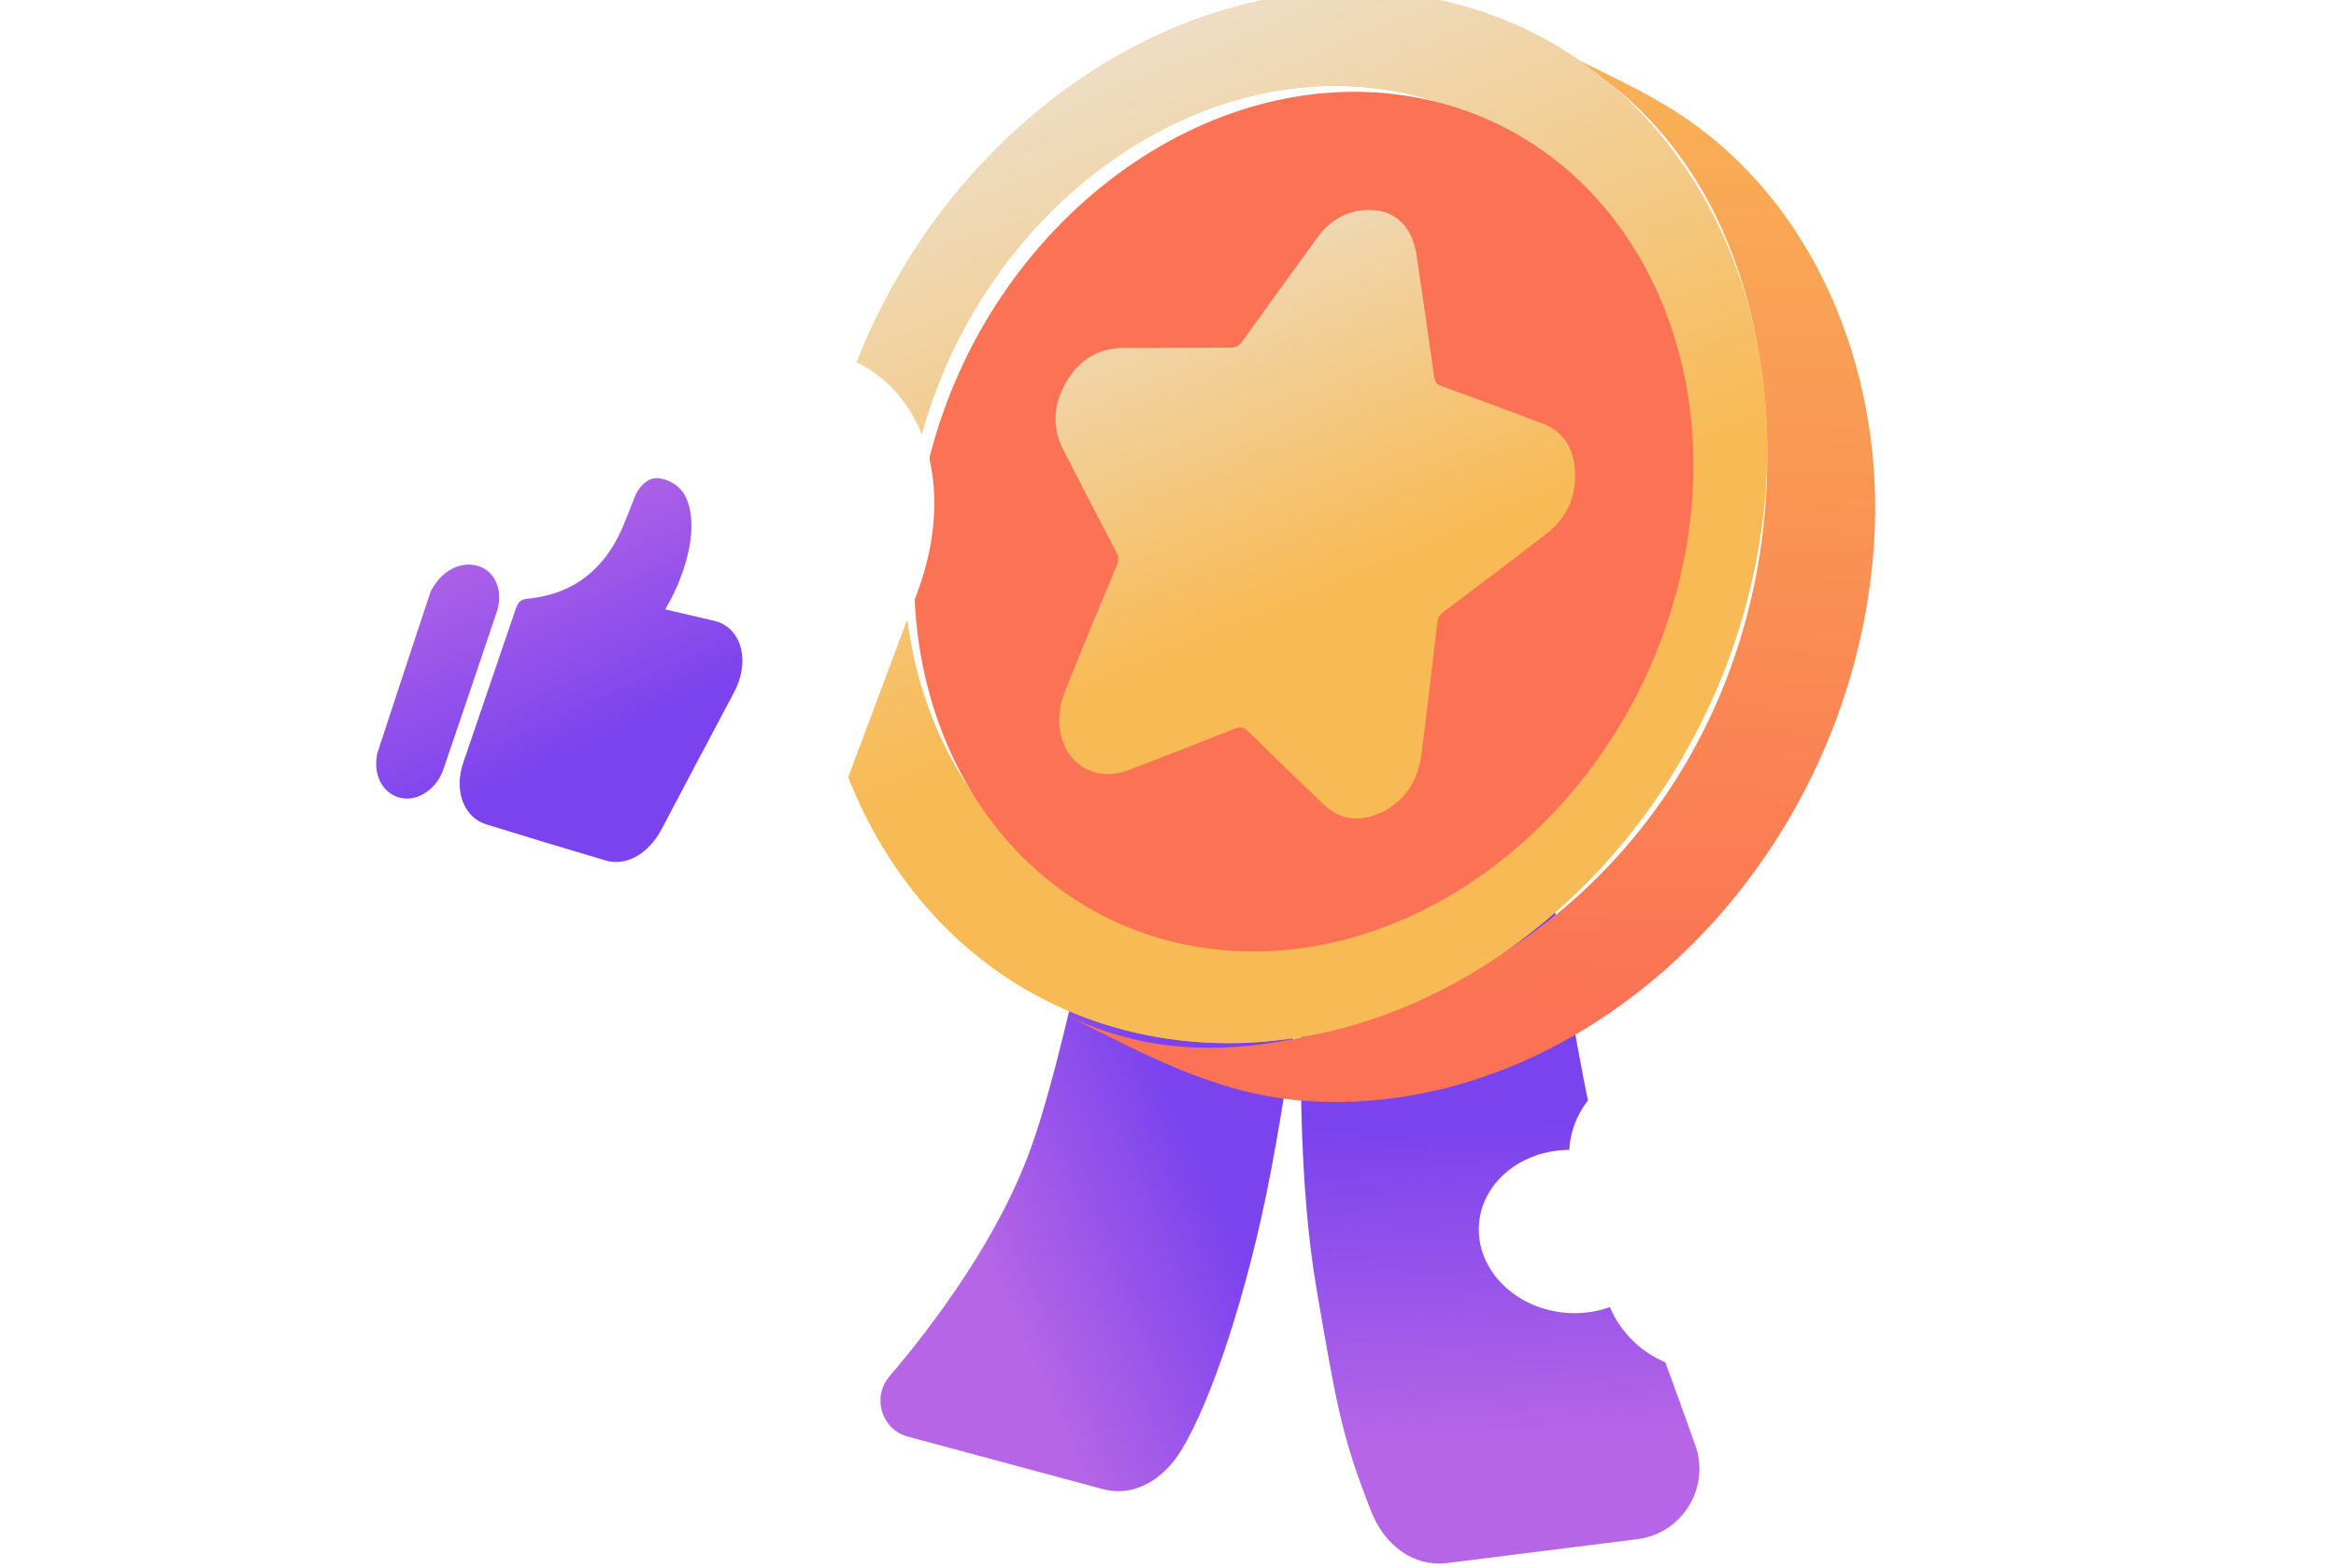 <svg width="517" height="347" viewBox="0 0 517 347" fill="none" xmlns="http://www.w3.org/2000/svg">
<path d="M339.071 153.445C339.071 174.526 349.047 237.657 356.252 264.95C359.965 278.986 368.667 301.342 375.207 319.871C378.532 329.246 372.325 339.343 362.459 340.618L320.449 345.889C312.69 346.887 306.362 341.868 303.435 334.405C297 318 295.886 311.5 291.408 285.476C283.178 237.65 291.962 161.212 291.962 161.212L339.071 153.445Z" fill="url(#paint0_linear_3_236)"/>
<path d="M251.615 146.789C248.899 166.538 237.26 228.226 228.393 253.412C221.243 273.827 206.39 293.409 196.802 304.671C192.923 309.275 195.139 316.376 200.903 317.929L243.966 329.524C251.116 331.465 257.545 327.305 261.424 320.981C267.909 310.44 276.056 286.586 281.266 259.237C289.025 218.684 294.678 160.214 294.678 160.214L251.615 146.789Z" fill="url(#paint1_linear_3_236)"/>
<path d="M415 113.725C415.443 78.332 399.925 42.162 368.888 23.467C360.686 18.53 351.818 14.646 343.283 10.319C379.086 28.293 392.607 68.222 391 107C389.005 154.708 363.174 196.863 320 218C293.286 231.092 262.81 238.1 235.819 224.564C252.391 232.886 268.241 241.706 287.085 243.481C304.432 245.09 321.89 241.706 337.741 234.605C367.558 221.18 391.057 195.44 403.86 165.539C410.843 149.229 414.778 131.477 415 113.725Z" fill="url(#paint2_linear_3_236)"/>
<g filter="url(#filter0_i_3_236)">
<path fill-rule="evenodd" clip-rule="evenodd" d="M390.78 135.361C407.241 71.841 375.207 12.317 319.286 2.387C263.365 -7.488 204.728 35.949 188.323 99.524C171.862 163.043 203.786 222.512 259.762 232.442C315.739 242.372 374.375 198.88 390.78 135.361ZM369.557 129.895C382.699 78.912 357.065 31.092 312.315 23.131C267.564 15.17 220.586 50.068 207.443 101.105C194.301 152.142 219.935 199.907 264.685 207.868C309.491 215.829 356.414 180.932 369.557 129.895Z" fill="#F8BA55"/>
<path fill-rule="evenodd" clip-rule="evenodd" d="M390.78 135.361C407.241 71.841 375.207 12.317 319.286 2.387C263.365 -7.488 204.728 35.949 188.323 99.524C171.862 163.043 203.786 222.512 259.762 232.442C315.739 242.372 374.375 198.88 390.78 135.361ZM369.557 129.895C382.699 78.912 357.065 31.092 312.315 23.131C267.564 15.17 220.586 50.068 207.443 101.105C194.301 152.142 219.935 199.907 264.685 207.868C309.491 215.829 356.414 180.932 369.557 129.895Z" fill="url(#paint3_linear_3_236)"/>
</g>
<path d="M312.854 21.468C358.522 29.567 384.681 78.219 371.269 130.088C357.857 182.013 309.972 217.517 264.249 209.417C218.581 201.318 192.422 152.722 205.834 100.797C219.246 48.872 267.186 13.368 312.854 21.468Z" fill="#FB7354"/>
<path d="M305.534 46.709C309.635 47.596 312.683 50.869 313.515 56.528C314.845 65.459 316.12 74.391 317.394 83.322C317.561 84.487 317.949 85.097 319.002 85.43C326.484 88.149 333.966 90.922 341.448 93.752C345.937 95.471 348.375 99.133 348.597 104.514C348.819 110.006 346.713 114.666 342.279 118.105C334.686 123.986 326.982 129.755 319.334 135.524C318.558 136.135 318.226 136.745 318.115 137.688C316.951 147.452 315.842 157.215 314.568 167.034C313.847 172.748 310.965 177.131 306.033 179.627C303.372 180.959 300.878 181.402 298.551 181.014C296.5 180.626 294.616 179.627 292.898 177.963C287.245 172.582 281.647 167.201 276.105 161.709C275.717 161.32 275.329 161.098 274.885 160.988C274.442 160.932 273.999 160.988 273.389 161.209C265.519 164.316 257.649 167.423 249.779 170.418C247.507 171.306 245.29 171.472 243.295 171.139C237.642 170.141 233.707 164.76 234.538 157.493C234.815 154.885 235.979 152.278 236.977 149.782C240.302 141.571 243.683 133.416 247.119 125.262C247.618 124.097 247.618 123.209 247.063 122.155C243.128 114.777 239.36 107.288 235.48 99.854C232.931 95.028 232.875 89.868 235.979 84.543C239.083 79.217 243.572 76.998 248.948 76.998C256.762 77.054 264.577 76.943 272.391 76.943C273.611 76.943 274.331 76.443 275.107 75.334C280.594 67.678 286.136 60.023 291.678 52.423C295.004 47.929 299.825 45.71 305.534 46.709Z" fill="url(#paint4_linear_3_236)"/>
<g filter="url(#filter1_i_3_236)">
<path d="M409.887 263.325C408.772 275.241 396.784 283.863 383.111 282.584C382.413 282.518 381.723 282.428 381.043 282.315C378.67 290.726 369.546 296.469 359.282 295.509C347.9 294.443 339.425 285.539 340.353 275.619C341.218 266.383 349.931 259.523 360.316 259.483C360.33 259.22 360.349 258.956 360.374 258.692C361.489 246.776 373.477 238.154 387.149 239.433C400.822 240.713 411.002 251.41 409.887 263.325Z" fill="white"/>
</g>
<g filter="url(#filter2_i_3_236)">
<path d="M477.307 269.937C477.307 295.86 456.293 316.874 430.37 316.874C418.653 316.874 407.939 312.581 399.715 305.482C395.556 309.664 389.797 312.253 383.433 312.253C370.751 312.253 360.47 301.972 360.47 289.29C360.47 276.608 370.751 266.327 383.433 266.327C383.478 266.327 383.524 266.327 383.57 266.327C385.413 242.091 405.662 223 430.37 223C456.293 223 477.307 244.014 477.307 269.937Z" fill="white"/>
</g>
<g filter="url(#filter3_i_3_236)">
<path d="M482.325 303.832C498.789 305.373 513.225 294.99 514.568 280.642C515.911 266.293 503.652 253.412 487.187 251.871C470.722 250.331 456.287 260.713 454.944 275.062C453.601 289.411 465.86 302.292 482.325 303.832Z" fill="white"/>
</g>
<g filter="url(#filter4_i_3_236)">
<path d="M77.091 209.876L70.243 223.686C67.996 228.296 71.082 233.364 75.269 231.932L107.85 220.427L132.976 228.998C152.146 235.524 175.513 219.998 185.153 194.236L205.014 141.163C214.655 115.401 205.172 91.504 183.865 87.748L121.745 76.77C100.438 73.014 77.295 88.251 70.139 110.78L51.658 161.393C42.126 188.325 57.921 203.35 77.091 209.876Z" fill="white"/>
</g>
<path d="M95.347 130.787C95.732 130.187 96.067 129.578 96.502 128.988C99.06 125.44 103.24 123.994 106.705 125.603C109.864 127.028 111.334 131.251 109.985 135.285C106.06 146.919 102.114 158.61 98.139 170.234C96.684 174.554 92.532 177.357 88.895 176.636C85.01 175.866 82.671 171.962 83.379 167.494C83.394 167.312 83.43 167.073 83.444 166.892C87.348 154.885 91.373 142.841 95.347 130.787ZM147.561 134.253C149.357 131.168 150.727 127.937 151.74 124.512C152.954 120.268 153.506 116.076 152.548 112.199C151.683 108.648 149.57 106.571 146.183 105.899C144.34 105.534 142.688 106.374 141.369 108.325C141.027 108.81 140.735 109.305 140.542 109.82C139.658 112.041 138.823 114.272 137.889 116.483C135.564 121.982 132.122 126.462 127.137 129.345C123.797 131.264 120.373 132.121 116.92 132.481C115.254 132.643 114.713 133.089 114.099 134.872C112.237 140.278 110.425 145.695 108.562 151.102C106.557 157.033 104.502 162.955 102.497 168.886C100.427 174.989 102.657 180.899 107.596 182.431C116.42 185.163 125.215 187.828 134.082 190.445C138.615 191.774 143.528 188.938 146.401 183.547C151.72 173.48 157.06 163.355 162.449 153.24C165.836 146.907 164.489 140.065 159.438 137.835C158.883 137.602 158.306 137.427 157.708 137.308C154.214 136.493 150.77 135.687 147.226 134.862C147.383 134.586 147.447 134.414 147.561 134.253Z" fill="url(#paint5_linear_3_236)"/>
<defs>
<filter id="filter0_i_3_236" x="179.995" y="-2.013" width="215.105" height="235.867" filterUnits="userSpaceOnUse" color-interpolation-filters="sRGB">
<feFlood flood-opacity="0" result="BackgroundImageFix"/>
<feBlend mode="normal" in="SourceGraphic" in2="BackgroundImageFix" result="shape"/>
<feColorMatrix in="SourceAlpha" type="matrix" values="0 0 0 0 0 0 0 0 0 0 0 0 0 0 0 0 0 0 127 0" result="hardAlpha"/>
<feOffset dx="-4" dy="-3"/>
<feGaussianBlur stdDeviation="3"/>
<feComposite in2="hardAlpha" operator="arithmetic" k2="-1" k3="1"/>
<feColorMatrix type="matrix" values="0 0 0 0 0.984 0 0 0 0 0.451 0 0 0 0 0.329 0 0 0 1 0"/>
<feBlend mode="normal" in2="shape" result="effect1_innerShadow_3_236"/>
</filter>
<filter id="filter1_i_3_236" x="327.284" y="234.308" width="82.686" height="61.306" filterUnits="userSpaceOnUse" color-interpolation-filters="sRGB">
<feFlood flood-opacity="0" result="BackgroundImageFix"/>
<feBlend mode="normal" in="SourceGraphic" in2="BackgroundImageFix" result="shape"/>
<feColorMatrix in="SourceAlpha" type="matrix" values="0 0 0 0 0 0 0 0 0 0 0 0 0 0 0 0 0 0 127 0" result="hardAlpha"/>
<feOffset dx="-13" dy="-5"/>
<feGaussianBlur stdDeviation="7.5"/>
<feComposite in2="hardAlpha" operator="arithmetic" k2="-1" k3="1"/>
<feColorMatrix type="matrix" values="0 0 0 0 0.804 0 0 0 0 0.847 0 0 0 0 0.969 0 0 0 1 0"/>
<feBlend mode="normal" in2="shape" result="effect1_innerShadow_3_236"/>
</filter>
<filter id="filter2_i_3_236" x="354.47" y="214" width="122.838" height="102.875" filterUnits="userSpaceOnUse" color-interpolation-filters="sRGB">
<feFlood flood-opacity="0" result="BackgroundImageFix"/>
<feBlend mode="normal" in="SourceGraphic" in2="BackgroundImageFix" result="shape"/>
<feColorMatrix in="SourceAlpha" type="matrix" values="0 0 0 0 0 0 0 0 0 0 0 0 0 0 0 0 0 0 127 0" result="hardAlpha"/>
<feOffset dx="-6" dy="-9"/>
<feGaussianBlur stdDeviation="10"/>
<feComposite in2="hardAlpha" operator="arithmetic" k2="-1" k3="1"/>
<feColorMatrix type="matrix" values="0 0 0 0 0.804 0 0 0 0 0.847 0 0 0 0 0.969 0 0 0 1 0"/>
<feBlend mode="normal" in2="shape" result="effect1_innerShadow_3_236"/>
</filter>
<filter id="filter3_i_3_236" x="449.844" y="246.72" width="64.824" height="57.264" filterUnits="userSpaceOnUse" color-interpolation-filters="sRGB">
<feFlood flood-opacity="0" result="BackgroundImageFix"/>
<feBlend mode="normal" in="SourceGraphic" in2="BackgroundImageFix" result="shape"/>
<feColorMatrix in="SourceAlpha" type="matrix" values="0 0 0 0 0 0 0 0 0 0 0 0 0 0 0 0 0 0 127 0" result="hardAlpha"/>
<feOffset dx="-5" dy="-5"/>
<feGaussianBlur stdDeviation="7.5"/>
<feComposite in2="hardAlpha" operator="arithmetic" k2="-1" k3="1"/>
<feColorMatrix type="matrix" values="0 0 0 0 0.804 0 0 0 0 0.847 0 0 0 0 0.969 0 0 0 1 0"/>
<feBlend mode="normal" in2="shape" result="effect1_innerShadow_3_236"/>
</filter>
<filter id="filter4_i_3_236" x="46.799" y="66.201" width="161.986" height="165.978" filterUnits="userSpaceOnUse" color-interpolation-filters="sRGB">
<feFlood flood-opacity="0" result="BackgroundImageFix"/>
<feBlend mode="normal" in="SourceGraphic" in2="BackgroundImageFix" result="shape"/>
<feColorMatrix in="SourceAlpha" type="matrix" values="0 0 0 0 0 0 0 0 0 0 0 0 0 0 0 0 0 0 127 0" result="hardAlpha"/>
<feOffset dx="-2" dy="-10"/>
<feGaussianBlur stdDeviation="9"/>
<feComposite in2="hardAlpha" operator="arithmetic" k2="-1" k3="1"/>
<feColorMatrix type="matrix" values="0 0 0 0 0.804 0 0 0 0 0.847 0 0 0 0 0.969 0 0 0 1 0"/>
<feBlend mode="normal" in2="shape" result="effect1_innerShadow_3_236"/>
</filter>
<linearGradient id="paint0_linear_3_236" x1="353" y1="247.5" x2="355.44" y2="316.559" gradientUnits="userSpaceOnUse">
<stop stop-color="#7A43EE"/>
<stop offset="1" stop-color="#B565E6"/>
</linearGradient>
<linearGradient id="paint1_linear_3_236" x1="275.5" y1="277.5" x2="227.381" y2="298.788" gradientUnits="userSpaceOnUse">
<stop stop-color="#7A43EE"/>
<stop offset="1" stop-color="#B565E6"/>
</linearGradient>
<linearGradient id="paint2_linear_3_236" x1="368.5" y1="-15.001" x2="359.5" y2="221.5" gradientUnits="userSpaceOnUse">
<stop stop-color="#F8BA55"/>
<stop offset="1" stop-color="#FB7354"/>
</linearGradient>
<linearGradient id="paint3_linear_3_236" x1="222" y1="-47" x2="299.679" y2="136.105" gradientUnits="userSpaceOnUse">
<stop stop-color="#E8F0FF"/>
<stop offset="1" stop-color="#F8BA55"/>
</linearGradient>
<linearGradient id="paint4_linear_3_236" x1="247.5" y1="1.5" x2="300.5" y2="127.5" gradientUnits="userSpaceOnUse">
<stop stop-color="#E8F0FF"/>
<stop offset="1" stop-color="#F8BA55"/>
</linearGradient>
<linearGradient id="paint5_linear_3_236" x1="119.765" y1="170.827" x2="95.827" y2="118.506" gradientUnits="userSpaceOnUse">
<stop stop-color="#7A43EE"/>
<stop offset="1" stop-color="#B565E6"/>
</linearGradient>
</defs>
</svg>
